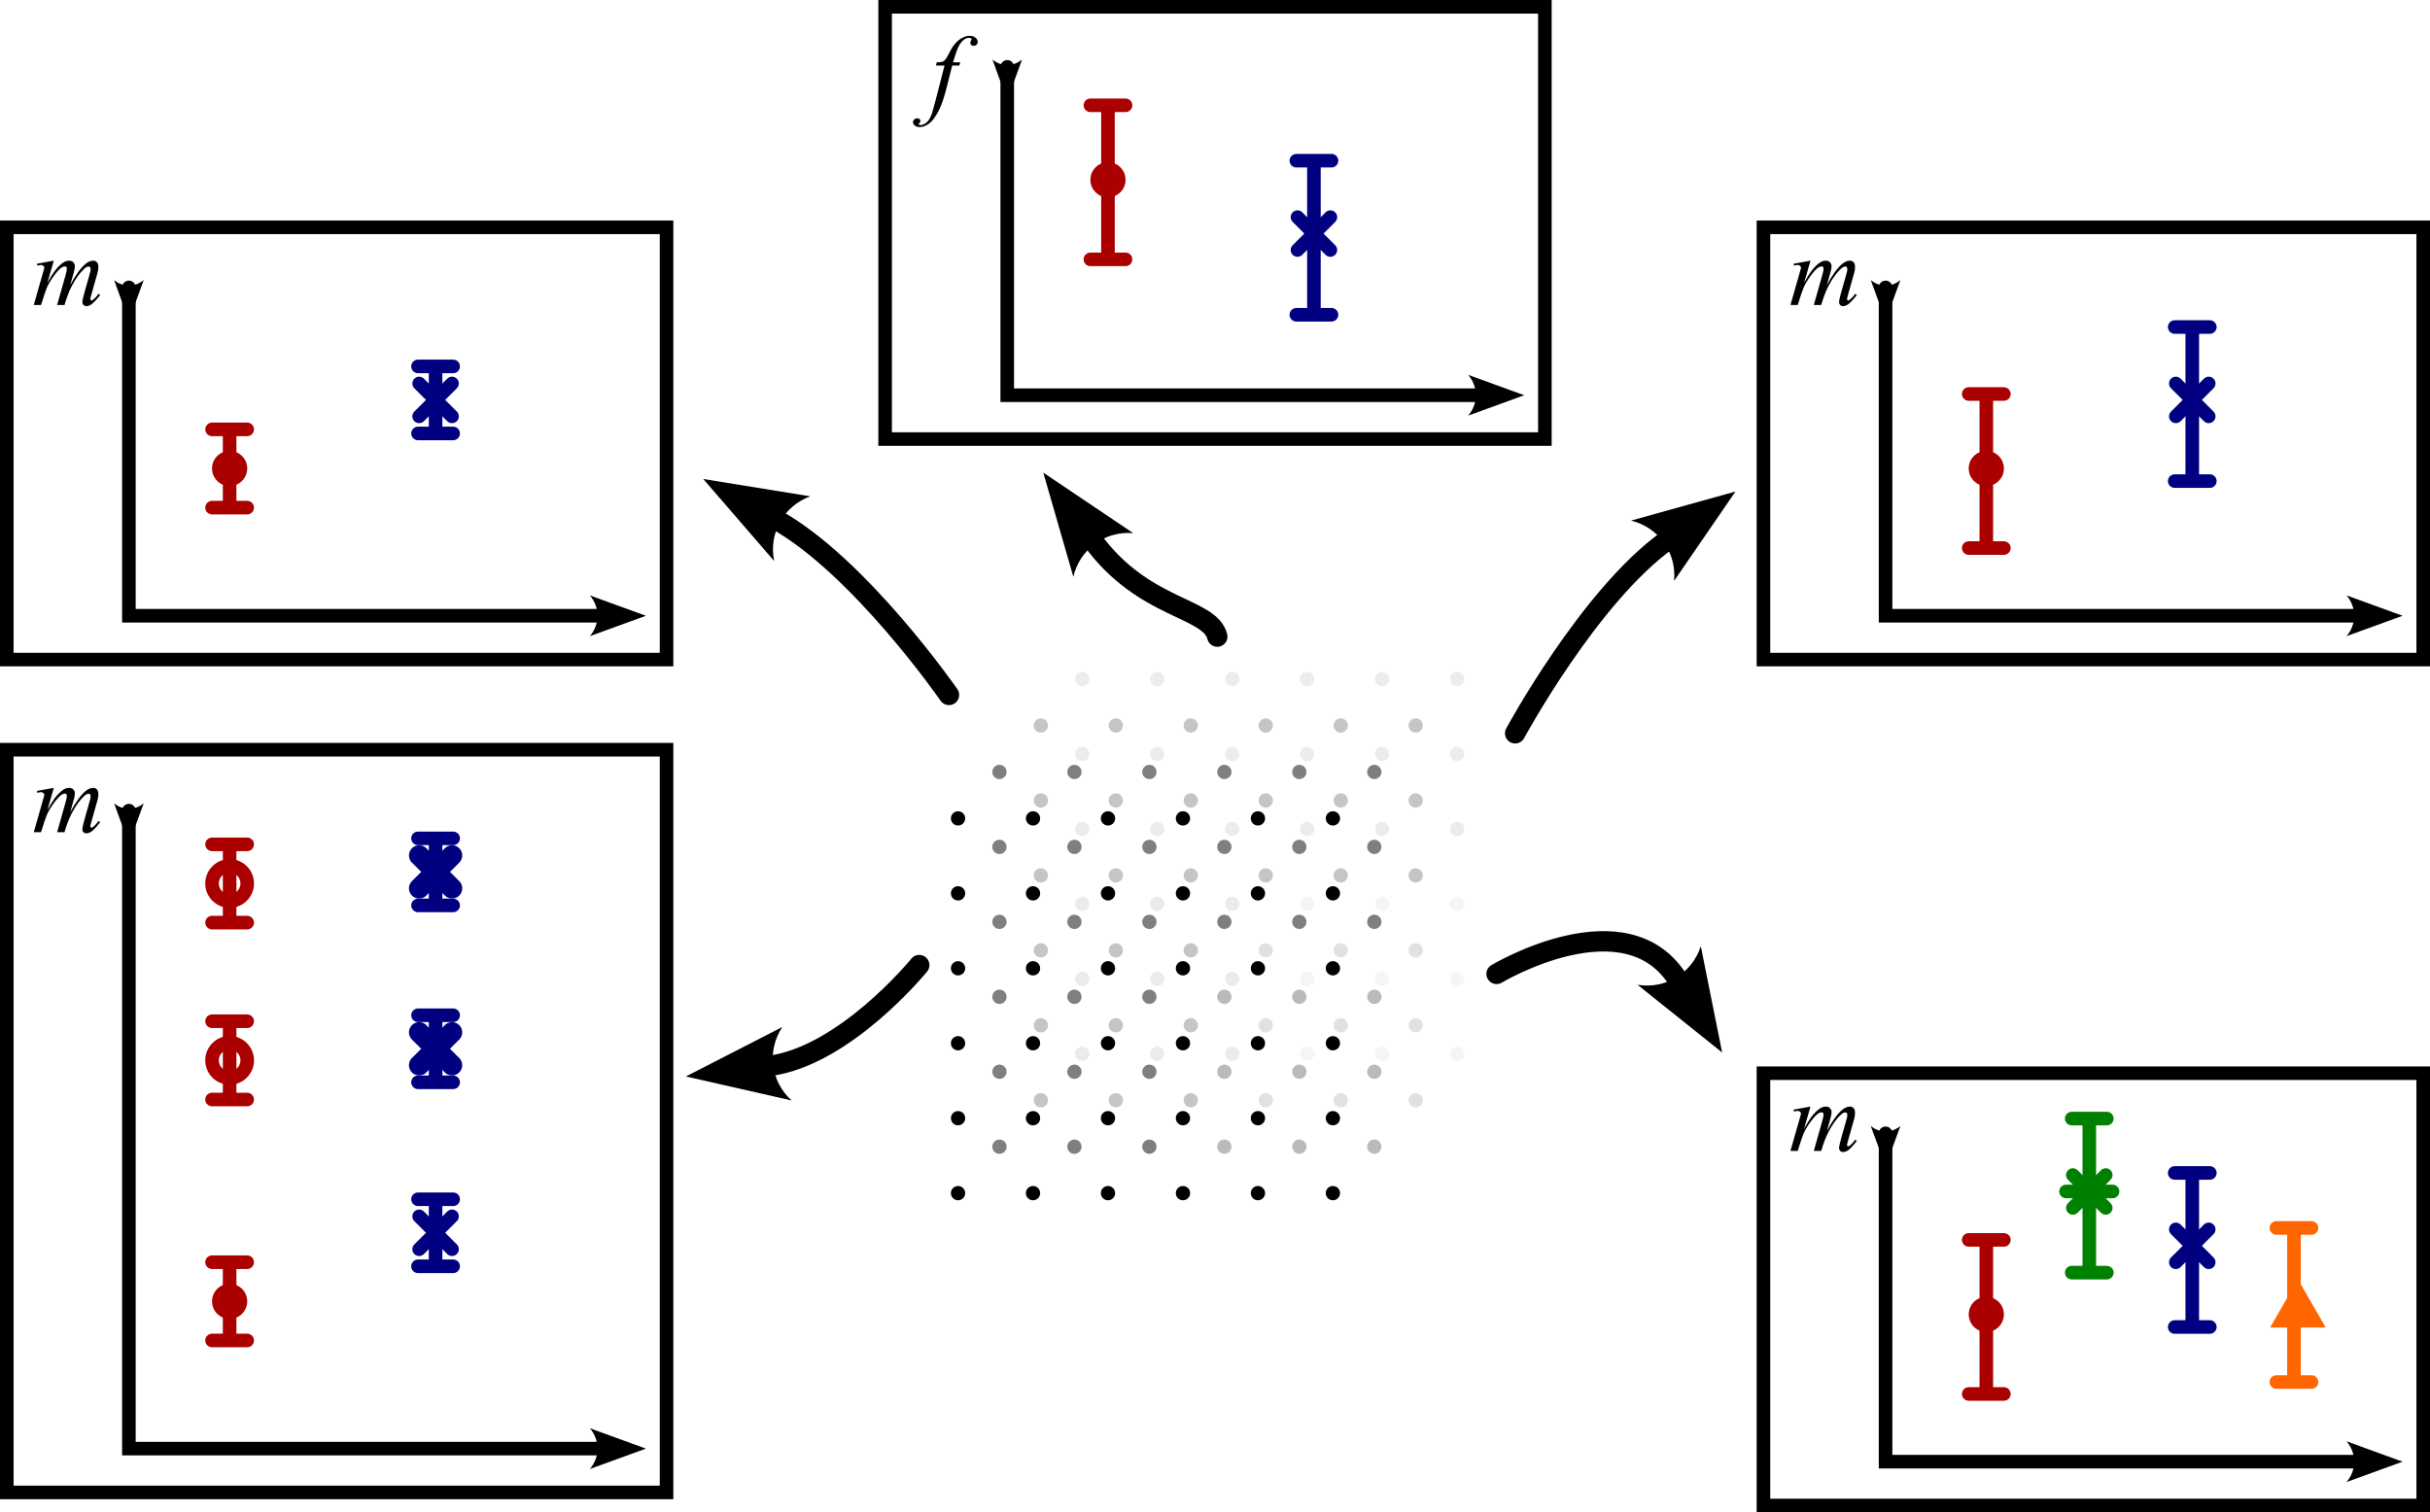 <?xml version="1.0" encoding="UTF-8" standalone="no"?>
<!-- Created with Inkscape (http://www.inkscape.org/) -->

<svg
   width="178.873mm"
   height="111.351mm"
   viewBox="0 0 178.873 111.351"
   version="1.1"
   id="svg49879"
   inkscape:version="1.2.1 (9c6d41e, 2022-07-14)"
   sodipodi:docname="lots-from-each-configuration.svg"
   xmlns:inkscape="http://www.inkscape.org/namespaces/inkscape"
   xmlns:sodipodi="http://sodipodi.sourceforge.net/DTD/sodipodi-0.dtd"
   xmlns="http://www.w3.org/2000/svg"
   xmlns:svg="http://www.w3.org/2000/svg">
  <sodipodi:namedview
     id="namedview49881"
     pagecolor="#ffffff"
     bordercolor="#000000"
     borderopacity="0.25"
     inkscape:showpageshadow="2"
     inkscape:pageopacity="0.0"
     inkscape:pagecheckerboard="0"
     inkscape:deskcolor="#d1d1d1"
     inkscape:document-units="mm"
     showgrid="false"
     inkscape:zoom="0.53993968"
     inkscape:cx="150.01676"
     inkscape:cy="190.76205"
     inkscape:window-width="1309"
     inkscape:window-height="456"
     inkscape:window-x="0"
     inkscape:window-y="38"
     inkscape:window-maximized="0"
     inkscape:current-layer="layer1" />
  <defs
     id="defs49876">
    <marker
       style="overflow:visible"
       id="marker54034"
       refX="0"
       refY="0"
       orient="auto-start-reverse"
       inkscape:stockid="Arrow2"
       markerWidth="5"
       markerHeight="3.636"
       viewBox="0 0 7.7 5.6"
       inkscape:isstock="true"
       inkscape:collect="always"
       preserveAspectRatio="xMidYMid">
      <path
         transform="scale(0.7)"
         d="M -2,-4 9,0 -2,4 c 2,-2.33 2,-5.66 0,-8 z"
         style="fill:context-stroke;fill-rule:evenodd;stroke:none"
         id="path54032" />
    </marker>
    <marker
       style="overflow:visible"
       id="marker51952"
       refX="0"
       refY="0"
       orient="auto-start-reverse"
       inkscape:stockid="Arrow2"
       markerWidth="3"
       markerHeight="2.182"
       viewBox="0 0 7.7 5.6"
       inkscape:isstock="true"
       inkscape:collect="always"
       preserveAspectRatio="xMidYMid">
      <path
         transform="scale(0.7)"
         d="M -2,-4 9,0 -2,4 c 2,-2.33 2,-5.66 0,-8 z"
         style="fill:context-stroke;fill-rule:evenodd;stroke:none"
         id="path51950" />
    </marker>
    <marker
       style="overflow:visible"
       id="Arrow2"
       refX="0"
       refY="0"
       orient="auto-start-reverse"
       inkscape:stockid="Arrow2"
       markerWidth="4.125"
       markerHeight="3"
       viewBox="0 0 7.7 5.6"
       inkscape:isstock="true"
       inkscape:collect="always"
       preserveAspectRatio="xMidYMid">
      <path
         transform="scale(0.7)"
         d="M -2,-4 9,0 -2,4 c 2,-2.33 2,-5.66 0,-8 z"
         style="fill:context-stroke;fill-rule:evenodd;stroke:none"
         id="arrow2L" />
    </marker>
  </defs>
  <g
     inkscape:label="Layer 1"
     inkscape:groupmode="layer"
     id="layer1"
     transform="translate(-22.072,-90.562)">
    <g
       id="g21201"
       transform="matrix(0.348,0,0,0.348,93.452,100.358)">
      <circle
         r="1.512"
         cy="115.528"
         cx="23.806"
         style="fill:#000000;fill-opacity:0.078;stroke:none;stroke-width:0.033"
         id="path3568"
         inkscape:tile-x0="241.42856"
         inkscape:tile-y0="446.6479" />
      <circle
         r="1.512"
         cy="131.386"
         cx="23.806"
         style="fill:#000000;fill-opacity:0.078;stroke:none;stroke-width:0.033"
         id="path3570"
         inkscape:tile-x0="241.42856"
         inkscape:tile-y0="446.6479" />
      <circle
         r="1.512"
         cy="147.244"
         cx="23.806"
         style="fill:#000000;fill-opacity:0.078;stroke:none;stroke-width:0.033"
         id="path3572"
         inkscape:tile-x0="241.42856"
         inkscape:tile-y0="446.6479" />
      <circle
         r="1.512"
         cy="163.102"
         cx="23.806"
         style="fill:#000000;fill-opacity:0.081;stroke:none;stroke-width:0.033"
         id="path3574"
         inkscape:tile-x0="241.42856"
         inkscape:tile-y0="446.6479" />
      <circle
         r="1.512"
         cy="178.96"
         cx="23.806"
         style="fill:#000000;fill-opacity:0.081;stroke:none;stroke-width:0.033"
         id="path3576"
         inkscape:tile-x0="241.42856"
         inkscape:tile-y0="446.6479" />
      <circle
         r="1.512"
         cy="194.818"
         cx="23.806"
         style="fill:#000000;fill-opacity:0.081;stroke:none;stroke-width:0.033"
         id="path3578"
         inkscape:tile-x0="241.42856"
         inkscape:tile-y0="446.6479" />
      <circle
         r="1.512"
         cy="115.528"
         cx="39.664"
         style="fill:#000000;fill-opacity:0.078;stroke:none;stroke-width:0.033"
         id="path3582"
         inkscape:tile-x0="241.42856"
         inkscape:tile-y0="446.6479" />
      <circle
         r="1.512"
         cy="131.386"
         cx="39.664"
         style="fill:#000000;fill-opacity:0.078;stroke:none;stroke-width:0.033"
         id="path3584"
         inkscape:tile-x0="241.42856"
         inkscape:tile-y0="446.6479" />
      <circle
         r="1.512"
         cy="147.244"
         cx="39.664"
         style="fill:#000000;fill-opacity:0.078;stroke:none;stroke-width:0.033"
         id="path3586"
         inkscape:tile-x0="241.42856"
         inkscape:tile-y0="446.6479" />
      <circle
         r="1.512"
         cy="163.102"
         cx="39.664"
         style="fill:#000000;fill-opacity:0.081;stroke:none;stroke-width:0.033"
         id="path3588"
         inkscape:tile-x0="241.42856"
         inkscape:tile-y0="446.6479" />
      <circle
         r="1.512"
         cy="178.96"
         cx="39.664"
         style="fill:#000000;fill-opacity:0.081;stroke:none;stroke-width:0.033"
         id="path3590"
         inkscape:tile-x0="241.42856"
         inkscape:tile-y0="446.6479" />
      <circle
         r="1.512"
         cy="194.818"
         cx="39.664"
         style="fill:#000000;fill-opacity:0.081;stroke:none;stroke-width:0.033"
         id="path3592"
         inkscape:tile-x0="241.42856"
         inkscape:tile-y0="446.6479" />
      <circle
         r="1.512"
         cy="115.528"
         cx="55.522"
         style="fill:#000000;fill-opacity:0.078;stroke:none;stroke-width:0.033"
         id="path3596"
         inkscape:tile-x0="241.42856"
         inkscape:tile-y0="446.6479" />
      <circle
         r="1.512"
         cy="131.386"
         cx="55.522"
         style="fill:#000000;fill-opacity:0.078;stroke:none;stroke-width:0.033"
         id="path3598"
         inkscape:tile-x0="241.42856"
         inkscape:tile-y0="446.6479" />
      <circle
         r="1.512"
         cy="147.244"
         cx="55.522"
         style="fill:#000000;fill-opacity:0.078;stroke:none;stroke-width:0.033"
         id="path3600"
         inkscape:tile-x0="241.42856"
         inkscape:tile-y0="446.6479" />
      <circle
         r="1.512"
         cy="163.102"
         cx="55.522"
         style="fill:#000000;fill-opacity:0.081;stroke:none;stroke-width:0.033"
         id="path3602"
         inkscape:tile-x0="241.42856"
         inkscape:tile-y0="446.6479" />
      <circle
         r="1.512"
         cy="178.96"
         cx="55.522"
         style="fill:#000000;fill-opacity:0.081;stroke:none;stroke-width:0.033"
         id="path3604"
         inkscape:tile-x0="241.42856"
         inkscape:tile-y0="446.6479" />
      <circle
         r="1.512"
         cy="194.818"
         cx="55.522"
         style="fill:#000000;fill-opacity:0.081;stroke:none;stroke-width:0.033"
         id="path3606"
         inkscape:tile-x0="241.42856"
         inkscape:tile-y0="446.6479" />
      <circle
         r="1.512"
         cy="115.528"
         cx="71.38"
         style="fill:#000000;fill-opacity:0.078;stroke:none;stroke-width:0.033"
         id="path3610"
         inkscape:tile-x0="241.42856"
         inkscape:tile-y0="446.6479" />
      <circle
         r="1.512"
         cy="131.386"
         cx="71.38"
         style="fill:#000000;fill-opacity:0.078;stroke:none;stroke-width:0.033"
         id="path3612"
         inkscape:tile-x0="241.42856"
         inkscape:tile-y0="446.6479" />
      <circle
         r="1.512"
         cy="147.244"
         cx="71.38"
         style="fill:#000000;fill-opacity:0.078;stroke:none;stroke-width:0.033"
         id="path3614"
         inkscape:tile-x0="241.42856"
         inkscape:tile-y0="446.6479" />
      <circle
         r="1.512"
         cy="163.102"
         cx="71.38"
         style="opacity:0.04;fill:#000000;fill-opacity:1;stroke:none;stroke-width:0.033"
         id="path3616"
         inkscape:tile-x0="241.42856"
         inkscape:tile-y0="446.6479" />
      <circle
         r="1.512"
         cy="178.96"
         cx="71.38"
         style="opacity:0.04;fill:#000000;fill-opacity:1;stroke:none;stroke-width:0.033"
         id="path3618"
         inkscape:tile-x0="241.42856"
         inkscape:tile-y0="446.6479" />
      <circle
         r="1.512"
         cy="194.818"
         cx="71.38"
         style="opacity:0.04;fill:#000000;fill-opacity:1;stroke:none;stroke-width:0.033"
         id="path3620"
         inkscape:tile-x0="241.42856"
         inkscape:tile-y0="446.6479" />
      <circle
         r="1.512"
         cy="115.528"
         cx="87.238"
         style="fill:#000000;fill-opacity:0.078;stroke:none;stroke-width:0.033"
         id="path3624"
         inkscape:tile-x0="241.42856"
         inkscape:tile-y0="446.6479" />
      <circle
         r="1.512"
         cy="131.386"
         cx="87.238"
         style="fill:#000000;fill-opacity:0.078;stroke:none;stroke-width:0.033"
         id="path3626"
         inkscape:tile-x0="241.42856"
         inkscape:tile-y0="446.6479" />
      <circle
         r="1.512"
         cy="147.244"
         cx="87.238"
         style="fill:#000000;fill-opacity:0.078;stroke:none;stroke-width:0.033"
         id="path3628"
         inkscape:tile-x0="241.42856"
         inkscape:tile-y0="446.6479" />
      <circle
         r="1.512"
         cy="163.102"
         cx="87.238"
         style="opacity:0.04;fill:#000000;fill-opacity:1;stroke:none;stroke-width:0.033"
         id="path3630"
         inkscape:tile-x0="241.42856"
         inkscape:tile-y0="446.6479" />
      <circle
         r="1.512"
         cy="178.96"
         cx="87.238"
         style="opacity:0.04;fill:#000000;fill-opacity:1;stroke:none;stroke-width:0.033"
         id="path3632"
         inkscape:tile-x0="241.42856"
         inkscape:tile-y0="446.6479" />
      <circle
         r="1.512"
         cy="194.818"
         cx="87.238"
         style="opacity:0.04;fill:#000000;fill-opacity:1;stroke:none;stroke-width:0.033"
         id="path3634"
         inkscape:tile-x0="241.42856"
         inkscape:tile-y0="446.6479" />
      <circle
         r="1.512"
         cy="115.528"
         cx="103.096"
         style="fill:#000000;fill-opacity:0.078;stroke:none;stroke-width:0.033"
         id="path3638"
         inkscape:tile-x0="241.42856"
         inkscape:tile-y0="446.6479" />
      <circle
         r="1.512"
         cy="131.386"
         cx="103.096"
         style="fill:#000000;fill-opacity:0.078;stroke:none;stroke-width:0.033"
         id="path3640"
         inkscape:tile-x0="241.42856"
         inkscape:tile-y0="446.6479" />
      <circle
         r="1.512"
         cy="147.244"
         cx="103.096"
         style="fill:#000000;fill-opacity:0.078;stroke:none;stroke-width:0.033"
         id="path3642"
         inkscape:tile-x0="241.42856"
         inkscape:tile-y0="446.6479" />
      <circle
         r="1.512"
         cy="163.102"
         cx="103.096"
         style="opacity:0.04;fill:#000000;fill-opacity:1;stroke:none;stroke-width:0.033"
         id="path3644"
         inkscape:tile-x0="241.42856"
         inkscape:tile-y0="446.6479" />
      <circle
         r="1.512"
         cy="178.96"
         cx="103.096"
         style="opacity:0.04;fill:#000000;fill-opacity:1;stroke:none;stroke-width:0.033"
         id="path3646"
         inkscape:tile-x0="241.42856"
         inkscape:tile-y0="446.6479" />
      <circle
         r="1.512"
         cy="194.818"
         cx="103.096"
         style="opacity:0.04;fill:#000000;fill-opacity:1;stroke:none;stroke-width:0.033"
         id="path3648"
         inkscape:tile-x0="241.42856"
         inkscape:tile-y0="446.6479" />
      <circle
         cy="125.355"
         cx="15.049"
         inkscape:tile-y0="446.6479"
         inkscape:tile-x0="241.42856"
         id="path3468"
         style="fill:#000000;fill-opacity:0.227;stroke:none;stroke-width:0.033"
         r="1.512" />
      <circle
         r="1.512"
         cy="141.213"
         cx="15.049"
         inkscape:tile-y0="446.6479"
         inkscape:tile-x0="241.42856"
         id="path3470"
         style="fill:#000000;fill-opacity:0.227;stroke:none;stroke-width:0.033" />
      <circle
         r="1.512"
         cy="157.071"
         cx="15.049"
         inkscape:tile-y0="446.6479"
         inkscape:tile-x0="241.42856"
         id="path3472"
         style="fill:#000000;fill-opacity:0.227;stroke:none;stroke-width:0.033" />
      <circle
         r="1.512"
         cy="172.929"
         cx="15.049"
         inkscape:tile-y0="446.6479"
         inkscape:tile-x0="241.42856"
         id="path3474"
         style="fill:#000000;fill-opacity:0.227;stroke:none;stroke-width:0.033" />
      <circle
         r="1.512"
         cy="188.787"
         cx="15.049"
         inkscape:tile-y0="446.6479"
         inkscape:tile-x0="241.42856"
         id="path3476"
         style="fill:#000000;fill-opacity:0.227;stroke:none;stroke-width:0.033" />
      <circle
         r="1.512"
         cy="204.645"
         cx="15.049"
         inkscape:tile-y0="446.6479"
         inkscape:tile-x0="241.42856"
         id="path3478"
         style="fill:#000000;fill-opacity:0.227;stroke:none;stroke-width:0.033" />
      <circle
         r="1.512"
         cy="125.355"
         cx="30.907"
         inkscape:tile-y0="446.6479"
         inkscape:tile-x0="241.42856"
         id="path3482"
         style="fill:#000000;fill-opacity:0.227;stroke:none;stroke-width:0.033" />
      <circle
         r="1.512"
         cy="141.213"
         cx="30.907"
         inkscape:tile-y0="446.6479"
         inkscape:tile-x0="241.42856"
         id="path3484"
         style="fill:#000000;fill-opacity:0.227;stroke:none;stroke-width:0.033" />
      <circle
         r="1.512"
         cy="157.071"
         cx="30.907"
         inkscape:tile-y0="446.6479"
         inkscape:tile-x0="241.42856"
         id="path3486"
         style="fill:#000000;fill-opacity:0.227;stroke:none;stroke-width:0.033" />
      <circle
         r="1.512"
         cy="172.929"
         cx="30.907"
         inkscape:tile-y0="446.6479"
         inkscape:tile-x0="241.42856"
         id="path3488"
         style="fill:#000000;fill-opacity:0.227;stroke:none;stroke-width:0.033" />
      <circle
         r="1.512"
         cy="188.787"
         cx="30.907"
         inkscape:tile-y0="446.6479"
         inkscape:tile-x0="241.42856"
         id="path3490"
         style="fill:#000000;fill-opacity:0.227;stroke:none;stroke-width:0.033" />
      <circle
         r="1.512"
         cy="204.645"
         cx="30.907"
         inkscape:tile-y0="446.6479"
         inkscape:tile-x0="241.42856"
         id="path3492"
         style="fill:#000000;fill-opacity:0.227;stroke:none;stroke-width:0.033" />
      <circle
         r="1.512"
         cy="125.355"
         cx="46.765"
         inkscape:tile-y0="446.6479"
         inkscape:tile-x0="241.42856"
         id="path3496"
         style="fill:#000000;fill-opacity:0.227;stroke:none;stroke-width:0.033" />
      <circle
         r="1.512"
         cy="141.213"
         cx="46.765"
         inkscape:tile-y0="446.6479"
         inkscape:tile-x0="241.42856"
         id="path3498"
         style="fill:#000000;fill-opacity:0.227;stroke:none;stroke-width:0.033" />
      <circle
         r="1.512"
         cy="157.071"
         cx="46.765"
         inkscape:tile-y0="446.6479"
         inkscape:tile-x0="241.42856"
         id="path3500"
         style="fill:#000000;fill-opacity:0.227;stroke:none;stroke-width:0.033" />
      <circle
         r="1.512"
         cy="172.929"
         cx="46.765"
         inkscape:tile-y0="446.6479"
         inkscape:tile-x0="241.42856"
         id="path3502"
         style="fill:#000000;fill-opacity:0.227;stroke:none;stroke-width:0.033" />
      <circle
         r="1.512"
         cy="188.787"
         cx="46.765"
         inkscape:tile-y0="446.6479"
         inkscape:tile-x0="241.42856"
         id="path3504"
         style="fill:#000000;fill-opacity:0.227;stroke:none;stroke-width:0.033" />
      <circle
         r="1.512"
         cy="204.645"
         cx="46.765"
         inkscape:tile-y0="446.6479"
         inkscape:tile-x0="241.42856"
         id="path3506"
         style="fill:#000000;fill-opacity:0.227;stroke:none;stroke-width:0.033" />
      <circle
         r="1.512"
         cy="125.355"
         cx="62.623"
         inkscape:tile-y0="446.6479"
         inkscape:tile-x0="241.42856"
         id="path3510"
         style="fill:#000000;fill-opacity:0.227;stroke:none;stroke-width:0.033" />
      <circle
         r="1.512"
         cy="141.213"
         cx="62.623"
         inkscape:tile-y0="446.6479"
         inkscape:tile-x0="241.42856"
         id="path3512"
         style="fill:#000000;fill-opacity:0.227;stroke:none;stroke-width:0.033" />
      <circle
         r="1.512"
         cy="157.071"
         cx="62.623"
         inkscape:tile-y0="446.6479"
         inkscape:tile-x0="241.42856"
         id="path3514"
         style="fill:#000000;fill-opacity:0.227;stroke:none;stroke-width:0.033" />
      <circle
         r="1.512"
         cy="172.929"
         cx="62.623"
         inkscape:tile-y0="446.6479"
         inkscape:tile-x0="241.42856"
         id="path3516"
         style="opacity:0.12;fill:#000000;fill-opacity:1;stroke:none;stroke-width:0.033" />
      <circle
         r="1.512"
         cy="188.787"
         cx="62.623"
         inkscape:tile-y0="446.6479"
         inkscape:tile-x0="241.42856"
         id="path3518"
         style="opacity:0.12;fill:#000000;fill-opacity:1;stroke:none;stroke-width:0.033" />
      <circle
         r="1.512"
         cy="204.645"
         cx="62.623"
         inkscape:tile-y0="446.6479"
         inkscape:tile-x0="241.42856"
         id="path3520"
         style="opacity:0.12;fill:#000000;fill-opacity:1;stroke:none;stroke-width:0.033" />
      <circle
         r="1.512"
         cy="125.355"
         cx="78.481"
         inkscape:tile-y0="446.6479"
         inkscape:tile-x0="241.42856"
         id="path3524"
         style="fill:#000000;fill-opacity:0.227;stroke:none;stroke-width:0.033" />
      <circle
         r="1.512"
         cy="141.213"
         cx="78.481"
         inkscape:tile-y0="446.6479"
         inkscape:tile-x0="241.42856"
         id="path3526"
         style="fill:#000000;fill-opacity:0.227;stroke:none;stroke-width:0.033" />
      <circle
         r="1.512"
         cy="157.071"
         cx="78.481"
         inkscape:tile-y0="446.6479"
         inkscape:tile-x0="241.42856"
         id="path3528"
         style="fill:#000000;fill-opacity:0.227;stroke:none;stroke-width:0.033" />
      <circle
         r="1.512"
         cy="172.929"
         cx="78.481"
         inkscape:tile-y0="446.6479"
         inkscape:tile-x0="241.42856"
         id="path3530"
         style="opacity:0.12;fill:#000000;fill-opacity:1;stroke:none;stroke-width:0.033" />
      <circle
         r="1.512"
         cy="188.787"
         cx="78.481"
         inkscape:tile-y0="446.6479"
         inkscape:tile-x0="241.42856"
         id="path3532"
         style="opacity:0.12;fill:#000000;fill-opacity:1;stroke:none;stroke-width:0.033" />
      <circle
         r="1.512"
         cy="204.645"
         cx="78.481"
         inkscape:tile-y0="446.6479"
         inkscape:tile-x0="241.42856"
         id="path3534"
         style="opacity:0.12;fill:#000000;fill-opacity:1;stroke:none;stroke-width:0.033" />
      <circle
         r="1.512"
         cy="125.355"
         cx="94.339"
         inkscape:tile-y0="446.6479"
         inkscape:tile-x0="241.42856"
         id="path3538"
         style="fill:#000000;fill-opacity:0.227;stroke:none;stroke-width:0.033" />
      <circle
         r="1.512"
         cy="141.213"
         cx="94.339"
         inkscape:tile-y0="446.6479"
         inkscape:tile-x0="241.42856"
         id="path3540"
         style="fill:#000000;fill-opacity:0.227;stroke:none;stroke-width:0.033" />
      <circle
         r="1.512"
         cy="157.071"
         cx="94.339"
         inkscape:tile-y0="446.6479"
         inkscape:tile-x0="241.42856"
         id="path3542"
         style="fill:#000000;fill-opacity:0.227;stroke:none;stroke-width:0.033" />
      <circle
         r="1.512"
         cy="172.929"
         cx="94.339"
         inkscape:tile-y0="446.6479"
         inkscape:tile-x0="241.42856"
         id="path3544"
         style="opacity:0.12;fill:#000000;fill-opacity:1;stroke:none;stroke-width:0.033" />
      <circle
         r="1.512"
         cy="188.787"
         cx="94.339"
         inkscape:tile-y0="446.6479"
         inkscape:tile-x0="241.42856"
         id="path3546"
         style="opacity:0.12;fill:#000000;fill-opacity:1;stroke:none;stroke-width:0.033" />
      <circle
         r="1.512"
         cy="204.645"
         cx="94.339"
         inkscape:tile-y0="446.6479"
         inkscape:tile-x0="241.42856"
         id="path3548"
         style="opacity:0.12;fill:#000000;fill-opacity:1;stroke:none;stroke-width:0.033" />
      <circle
         style="fill:#000000;fill-opacity:0.502;stroke:none;stroke-width:0.033"
         id="path3368"
         inkscape:tile-x0="241.42856"
         inkscape:tile-y0="446.6479"
         cx="6.293"
         cy="135.183"
         r="1.512" />
      <circle
         style="fill:#000000;fill-opacity:0.502;stroke:none;stroke-width:0.033"
         id="path3370"
         inkscape:tile-x0="241.42856"
         inkscape:tile-y0="446.6479"
         cx="6.293"
         cy="151.04"
         r="1.512" />
      <circle
         style="fill:#000000;fill-opacity:0.502;stroke:none;stroke-width:0.033"
         id="path3372"
         inkscape:tile-x0="241.42856"
         inkscape:tile-y0="446.6479"
         cx="6.293"
         cy="166.898"
         r="1.512" />
      <circle
         style="fill:#000000;fill-opacity:0.502;stroke:none;stroke-width:0.033"
         id="path3374"
         inkscape:tile-x0="241.42856"
         inkscape:tile-y0="446.6479"
         cx="6.293"
         cy="182.756"
         r="1.512" />
      <circle
         style="fill:#000000;fill-opacity:0.502;stroke:none;stroke-width:0.033"
         id="path3376"
         inkscape:tile-x0="241.42856"
         inkscape:tile-y0="446.6479"
         cx="6.293"
         cy="198.614"
         r="1.512" />
      <circle
         style="fill:#000000;fill-opacity:0.502;stroke:none;stroke-width:0.033"
         id="path3378"
         inkscape:tile-x0="241.42856"
         inkscape:tile-y0="446.6479"
         cx="6.293"
         cy="214.472"
         r="1.512" />
      <circle
         style="fill:#000000;fill-opacity:0.502;stroke:none;stroke-width:0.033"
         id="path3382"
         inkscape:tile-x0="241.42856"
         inkscape:tile-y0="446.6479"
         cx="22.151"
         cy="135.183"
         r="1.512" />
      <circle
         style="fill:#000000;fill-opacity:0.502;stroke:none;stroke-width:0.033"
         id="path3384"
         inkscape:tile-x0="241.42856"
         inkscape:tile-y0="446.6479"
         cx="22.151"
         cy="151.04"
         r="1.512" />
      <circle
         style="fill:#000000;fill-opacity:0.502;stroke:none;stroke-width:0.033"
         id="path3386"
         inkscape:tile-x0="241.42856"
         inkscape:tile-y0="446.6479"
         cx="22.151"
         cy="166.898"
         r="1.512" />
      <circle
         style="fill:#000000;fill-opacity:0.502;stroke:none;stroke-width:0.033"
         id="path3388"
         inkscape:tile-x0="241.42856"
         inkscape:tile-y0="446.6479"
         cx="22.151"
         cy="182.756"
         r="1.512" />
      <circle
         style="fill:#000000;fill-opacity:0.502;stroke:none;stroke-width:0.033"
         id="path3390"
         inkscape:tile-x0="241.42856"
         inkscape:tile-y0="446.6479"
         cx="22.151"
         cy="198.614"
         r="1.512" />
      <circle
         style="fill:#000000;fill-opacity:0.502;stroke:none;stroke-width:0.033"
         id="path3392"
         inkscape:tile-x0="241.42856"
         inkscape:tile-y0="446.6479"
         cx="22.151"
         cy="214.472"
         r="1.512" />
      <circle
         style="fill:#000000;fill-opacity:0.502;stroke:none;stroke-width:0.033"
         id="path3396"
         inkscape:tile-x0="241.42856"
         inkscape:tile-y0="446.6479"
         cx="38.009"
         cy="135.183"
         r="1.512" />
      <circle
         style="fill:#000000;fill-opacity:0.502;stroke:none;stroke-width:0.033"
         id="path3398"
         inkscape:tile-x0="241.42856"
         inkscape:tile-y0="446.6479"
         cx="38.009"
         cy="151.04"
         r="1.512" />
      <circle
         style="fill:#000000;fill-opacity:0.502;stroke:none;stroke-width:0.033"
         id="path3400"
         inkscape:tile-x0="241.42856"
         inkscape:tile-y0="446.6479"
         cx="38.009"
         cy="166.898"
         r="1.512" />
      <circle
         style="fill:#000000;fill-opacity:0.502;stroke:none;stroke-width:0.033"
         id="path3402"
         inkscape:tile-x0="241.42856"
         inkscape:tile-y0="446.6479"
         cx="38.009"
         cy="182.756"
         r="1.512" />
      <circle
         style="fill:#000000;fill-opacity:0.502;stroke:none;stroke-width:0.033"
         id="path3404"
         inkscape:tile-x0="241.42856"
         inkscape:tile-y0="446.6479"
         cx="38.009"
         cy="198.614"
         r="1.512" />
      <circle
         style="fill:#000000;fill-opacity:0.502;stroke:none;stroke-width:0.033"
         id="path3406"
         inkscape:tile-x0="241.42856"
         inkscape:tile-y0="446.6479"
         cx="38.009"
         cy="214.472"
         r="1.512" />
      <circle
         style="fill:#000000;fill-opacity:0.502;stroke:none;stroke-width:0.033"
         id="path3410"
         inkscape:tile-x0="241.42856"
         inkscape:tile-y0="446.6479"
         cx="53.867"
         cy="135.183"
         r="1.512" />
      <circle
         style="fill:#000000;fill-opacity:0.502;stroke:none;stroke-width:0.033"
         id="path3412"
         inkscape:tile-x0="241.42856"
         inkscape:tile-y0="446.6479"
         cx="53.867"
         cy="151.04"
         r="1.512" />
      <circle
         style="fill:#000000;fill-opacity:0.502;stroke:none;stroke-width:0.033"
         id="path3414"
         inkscape:tile-x0="241.42856"
         inkscape:tile-y0="446.6479"
         cx="53.867"
         cy="166.898"
         r="1.512" />
      <circle
         style="opacity:0.27;fill:#000000;fill-opacity:1;stroke:none;stroke-width:0.033"
         id="path3416"
         inkscape:tile-x0="241.42856"
         inkscape:tile-y0="446.6479"
         cx="53.867"
         cy="182.756"
         r="1.512" />
      <circle
         style="opacity:0.27;fill:#000000;fill-opacity:1;stroke:none;stroke-width:0.033"
         id="path3418"
         inkscape:tile-x0="241.42856"
         inkscape:tile-y0="446.6479"
         cx="53.867"
         cy="198.614"
         r="1.512" />
      <circle
         style="opacity:0.27;fill:#000000;fill-opacity:1;stroke:none;stroke-width:0.033"
         id="path3420"
         inkscape:tile-x0="241.42856"
         inkscape:tile-y0="446.6479"
         cx="53.867"
         cy="214.472"
         r="1.512" />
      <circle
         style="fill:#000000;fill-opacity:0.502;stroke:none;stroke-width:0.033"
         id="path3424"
         inkscape:tile-x0="241.42856"
         inkscape:tile-y0="446.6479"
         cx="69.725"
         cy="135.183"
         r="1.512" />
      <circle
         style="fill:#000000;fill-opacity:0.502;stroke:none;stroke-width:0.033"
         id="path3426"
         inkscape:tile-x0="241.42856"
         inkscape:tile-y0="446.6479"
         cx="69.725"
         cy="151.04"
         r="1.512" />
      <circle
         style="fill:#000000;fill-opacity:0.502;stroke:none;stroke-width:0.033"
         id="path3428"
         inkscape:tile-x0="241.42856"
         inkscape:tile-y0="446.6479"
         cx="69.725"
         cy="166.898"
         r="1.512" />
      <circle
         style="opacity:0.27;fill:#000000;fill-opacity:1;stroke:none;stroke-width:0.033"
         id="path3430"
         inkscape:tile-x0="241.42856"
         inkscape:tile-y0="446.6479"
         cx="69.725"
         cy="182.756"
         r="1.512" />
      <circle
         style="opacity:0.27;fill:#000000;fill-opacity:1;stroke:none;stroke-width:0.033"
         id="path3432"
         inkscape:tile-x0="241.42856"
         inkscape:tile-y0="446.6479"
         cx="69.725"
         cy="198.614"
         r="1.512" />
      <circle
         style="opacity:0.27;fill:#000000;fill-opacity:1;stroke:none;stroke-width:0.033"
         id="path3434"
         inkscape:tile-x0="241.42856"
         inkscape:tile-y0="446.6479"
         cx="69.725"
         cy="214.472"
         r="1.512" />
      <circle
         style="fill:#000000;fill-opacity:0.502;stroke:none;stroke-width:0.033"
         id="path3438"
         inkscape:tile-x0="241.42856"
         inkscape:tile-y0="446.6479"
         cx="85.583"
         cy="135.183"
         r="1.512" />
      <circle
         style="fill:#000000;fill-opacity:0.502;stroke:none;stroke-width:0.033"
         id="path3440"
         inkscape:tile-x0="241.42856"
         inkscape:tile-y0="446.6479"
         cx="85.583"
         cy="151.04"
         r="1.512" />
      <circle
         style="fill:#000000;fill-opacity:0.502;stroke:none;stroke-width:0.033"
         id="path3442"
         inkscape:tile-x0="241.42856"
         inkscape:tile-y0="446.6479"
         cx="85.583"
         cy="166.898"
         r="1.512" />
      <circle
         style="opacity:0.27;fill:#000000;fill-opacity:1;stroke:none;stroke-width:0.033"
         id="path3444"
         inkscape:tile-x0="241.42856"
         inkscape:tile-y0="446.6479"
         cx="85.583"
         cy="182.756"
         r="1.512" />
      <circle
         style="opacity:0.27;fill:#000000;fill-opacity:1;stroke:none;stroke-width:0.033"
         id="path3446"
         inkscape:tile-x0="241.42856"
         inkscape:tile-y0="446.6479"
         cx="85.583"
         cy="198.614"
         r="1.512" />
      <circle
         style="opacity:0.27;fill:#000000;fill-opacity:1;stroke:none;stroke-width:0.033"
         id="path3448"
         inkscape:tile-x0="241.42856"
         inkscape:tile-y0="446.6479"
         cx="85.583"
         cy="214.472"
         r="1.512" />
      <circle
         inkscape:tile-y0="446.6479"
         inkscape:tile-x0="241.42856"
         id="use3091"
         style="fill:#000000;fill-opacity:1;stroke:none;stroke-width:0.033"
         cx="-2.464"
         cy="145.01"
         r="1.512" />
      <circle
         inkscape:tile-y0="446.6479"
         inkscape:tile-x0="241.42856"
         id="use3093"
         style="fill:#000000;fill-opacity:1;stroke:none;stroke-width:0.033"
         cx="-2.464"
         cy="160.868"
         r="1.512" />
      <circle
         inkscape:tile-y0="446.6479"
         inkscape:tile-x0="241.42856"
         id="use3095"
         style="fill:#000000;fill-opacity:1;stroke:none;stroke-width:0.033"
         cx="-2.464"
         cy="176.726"
         r="1.512" />
      <circle
         inkscape:tile-y0="446.6479"
         inkscape:tile-x0="241.42856"
         id="use3097"
         style="fill:#000000;fill-opacity:1;stroke:none;stroke-width:0.033"
         cx="-2.464"
         cy="192.584"
         r="1.512" />
      <circle
         inkscape:tile-y0="446.6479"
         inkscape:tile-x0="241.42856"
         id="use3099"
         style="fill:#000000;fill-opacity:1;stroke:none;stroke-width:0.033"
         cx="-2.464"
         cy="208.442"
         r="1.512" />
      <circle
         inkscape:tile-y0="446.6479"
         inkscape:tile-x0="241.42856"
         id="use3101"
         style="fill:#000000;fill-opacity:1;stroke:none;stroke-width:0.033"
         cx="-2.464"
         cy="224.3"
         r="1.512" />
      <circle
         inkscape:tile-y0="446.6479"
         inkscape:tile-x0="241.42856"
         id="use3105"
         style="fill:#000000;fill-opacity:1;stroke:none;stroke-width:0.033"
         cx="13.394"
         cy="145.01"
         r="1.512" />
      <circle
         inkscape:tile-y0="446.6479"
         inkscape:tile-x0="241.42856"
         id="use3107"
         style="fill:#000000;fill-opacity:1;stroke:none;stroke-width:0.033"
         cx="13.394"
         cy="160.868"
         r="1.512" />
      <circle
         inkscape:tile-y0="446.6479"
         inkscape:tile-x0="241.42856"
         id="use3109"
         style="fill:#000000;fill-opacity:1;stroke:none;stroke-width:0.033"
         cx="13.394"
         cy="176.726"
         r="1.512" />
      <circle
         inkscape:tile-y0="446.6479"
         inkscape:tile-x0="241.42856"
         id="use3111"
         style="fill:#000000;fill-opacity:1;stroke:none;stroke-width:0.033"
         cx="13.394"
         cy="192.584"
         r="1.512" />
      <circle
         inkscape:tile-y0="446.6479"
         inkscape:tile-x0="241.42856"
         id="use3113"
         style="fill:#000000;fill-opacity:1;stroke:none;stroke-width:0.033"
         cx="13.394"
         cy="208.442"
         r="1.512" />
      <circle
         inkscape:tile-y0="446.6479"
         inkscape:tile-x0="241.42856"
         id="use3115"
         style="fill:#000000;fill-opacity:1;stroke:none;stroke-width:0.033"
         cx="13.394"
         cy="224.3"
         r="1.512" />
      <circle
         inkscape:tile-y0="446.6479"
         inkscape:tile-x0="241.42856"
         id="use3119"
         style="fill:#000000;fill-opacity:1;stroke:none;stroke-width:0.033"
         cx="29.252"
         cy="145.01"
         r="1.512" />
      <circle
         inkscape:tile-y0="446.6479"
         inkscape:tile-x0="241.42856"
         id="use3121"
         style="fill:#000000;fill-opacity:1;stroke:none;stroke-width:0.033"
         cx="29.252"
         cy="160.868"
         r="1.512" />
      <circle
         inkscape:tile-y0="446.6479"
         inkscape:tile-x0="241.42856"
         id="use3123"
         style="fill:#000000;fill-opacity:1;stroke:none;stroke-width:0.033"
         cx="29.252"
         cy="176.726"
         r="1.512" />
      <circle
         inkscape:tile-y0="446.6479"
         inkscape:tile-x0="241.42856"
         id="use3125"
         style="fill:#000000;fill-opacity:1;stroke:none;stroke-width:0.033"
         cx="29.252"
         cy="192.584"
         r="1.512" />
      <circle
         inkscape:tile-y0="446.6479"
         inkscape:tile-x0="241.42856"
         id="use3127"
         style="fill:#000000;fill-opacity:1;stroke:none;stroke-width:0.033"
         cx="29.252"
         cy="208.442"
         r="1.512" />
      <circle
         inkscape:tile-y0="446.6479"
         inkscape:tile-x0="241.42856"
         id="use3129"
         style="fill:#000000;fill-opacity:1;stroke:none;stroke-width:0.033"
         cx="29.252"
         cy="224.3"
         r="1.512" />
      <circle
         inkscape:tile-y0="446.6479"
         inkscape:tile-x0="241.42856"
         id="use3133"
         style="fill:#000000;fill-opacity:1;stroke:none;stroke-width:0.033"
         cx="45.11"
         cy="145.01"
         r="1.512" />
      <circle
         inkscape:tile-y0="446.6479"
         inkscape:tile-x0="241.42856"
         id="use3135"
         style="fill:#000000;fill-opacity:1;stroke:none;stroke-width:0.033"
         cx="45.11"
         cy="160.868"
         r="1.512" />
      <circle
         inkscape:tile-y0="446.6479"
         inkscape:tile-x0="241.42856"
         id="use3137"
         style="fill:#000000;fill-opacity:1;stroke:none;stroke-width:0.033"
         cx="45.11"
         cy="176.726"
         r="1.512" />
      <circle
         inkscape:tile-y0="446.6479"
         inkscape:tile-x0="241.42856"
         id="use3139"
         style="fill:#000000;fill-opacity:1;stroke:none;stroke-width:0.033"
         cx="45.11"
         cy="192.584"
         r="1.512" />
      <circle
         inkscape:tile-y0="446.6479"
         inkscape:tile-x0="241.42856"
         id="use3141"
         style="fill:#000000;fill-opacity:1;stroke:none;stroke-width:0.033"
         cx="45.11"
         cy="208.442"
         r="1.512" />
      <circle
         inkscape:tile-y0="446.6479"
         inkscape:tile-x0="241.42856"
         id="use3143"
         style="fill:#000000;fill-opacity:1;stroke:none;stroke-width:0.033"
         cx="45.11"
         cy="224.3"
         r="1.512" />
      <circle
         inkscape:tile-y0="446.6479"
         inkscape:tile-x0="241.42856"
         id="use3147"
         style="fill:#000000;fill-opacity:1;stroke:none;stroke-width:0.033"
         cx="60.968"
         cy="145.01"
         r="1.512" />
      <circle
         inkscape:tile-y0="446.6479"
         inkscape:tile-x0="241.42856"
         id="use3149"
         style="fill:#000000;fill-opacity:1;stroke:none;stroke-width:0.033"
         cx="60.968"
         cy="160.868"
         r="1.512" />
      <circle
         inkscape:tile-y0="446.6479"
         inkscape:tile-x0="241.42856"
         id="use3151"
         style="fill:#000000;fill-opacity:1;stroke:none;stroke-width:0.033"
         cx="60.968"
         cy="176.726"
         r="1.512" />
      <circle
         inkscape:tile-y0="446.6479"
         inkscape:tile-x0="241.42856"
         id="use3153"
         style="fill:#000000;fill-opacity:1;stroke:none;stroke-width:0.033"
         cx="60.968"
         cy="192.584"
         r="1.512" />
      <circle
         inkscape:tile-y0="446.6479"
         inkscape:tile-x0="241.42856"
         id="use3155"
         style="fill:#000000;fill-opacity:1;stroke:none;stroke-width:0.033"
         cx="60.968"
         cy="208.442"
         r="1.512" />
      <circle
         inkscape:tile-y0="446.6479"
         inkscape:tile-x0="241.42856"
         id="use3157"
         style="fill:#000000;fill-opacity:1;stroke:none;stroke-width:0.033"
         cx="60.968"
         cy="224.3"
         r="1.512" />
      <circle
         inkscape:tile-y0="446.6479"
         inkscape:tile-x0="241.42856"
         id="use3161"
         style="fill:#000000;fill-opacity:1;stroke:none;stroke-width:0.033"
         cx="76.826"
         cy="145.01"
         r="1.512" />
      <circle
         inkscape:tile-y0="446.6479"
         inkscape:tile-x0="241.42856"
         id="use3163"
         style="fill:#000000;fill-opacity:1;stroke:none;stroke-width:0.033"
         cx="76.826"
         cy="160.868"
         r="1.512" />
      <circle
         inkscape:tile-y0="446.6479"
         inkscape:tile-x0="241.42856"
         id="use3165"
         style="fill:#000000;fill-opacity:1;stroke:none;stroke-width:0.033"
         cx="76.826"
         cy="176.726"
         r="1.512" />
      <circle
         inkscape:tile-y0="446.6479"
         inkscape:tile-x0="241.42856"
         id="use3167"
         style="fill:#000000;fill-opacity:1;stroke:none;stroke-width:0.033"
         cx="76.826"
         cy="192.584"
         r="1.512" />
      <circle
         inkscape:tile-y0="446.6479"
         inkscape:tile-x0="241.42856"
         id="use3169"
         style="fill:#000000;fill-opacity:1;stroke:none;stroke-width:0.033"
         cx="76.826"
         cy="208.442"
         r="1.512" />
      <circle
         inkscape:tile-y0="446.6479"
         inkscape:tile-x0="241.42856"
         id="use3171"
         style="fill:#000000;fill-opacity:1;stroke:none;stroke-width:0.033"
         cx="76.826"
         cy="224.3"
         r="1.512" />
    </g>
    <rect
       style="fill:#ffffff;stroke:#000000;stroke-width:1;stroke-linecap:round;stroke-dasharray:none;stroke-dashoffset:4.762;paint-order:markers fill stroke"
       id="rect51468"
       width="48.564"
       height="31.829"
       x="151.881"
       y="107.299" />
    <path
       style="fill:none;stroke:#000000;stroke-width:1;stroke-linecap:round;stroke-miterlimit:3.9;stroke-dasharray:none;stroke-dashoffset:4.762;marker-start:url(#marker51952);marker-end:url(#Arrow2);paint-order:markers fill stroke"
       d="m 160.87,111.725 v 24.177 h 34.682"
       id="path51896"
       sodipodi:nodetypes="ccc" />
    <g
       aria-label="m"
       id="text52064"
       style="font-style:italic;font-size:7.385px;font-family:FreeSerif;-inkscape-font-specification:'FreeSerif Italic';text-align:end;text-anchor:end;stroke-width:1.308;stroke-linecap:round;stroke-miterlimit:3.9;stroke-dashoffset:4.762;paint-order:markers fill stroke">
      <path
         d="m 155.343,109.755 -0.469,1.626 q 0.314,-0.573 0.534,-0.862 0.343,-0.447 0.667,-0.649 0.191,-0.115 0.4,-0.115 0.18,0 0.299,0.115 0.119,0.115 0.119,0.296 0,0.177 -0.083,0.462 l -0.256,0.916 q 0.588,-1.1 1.114,-1.543 0.292,-0.245 0.577,-0.245 0.166,0 0.27,0.115 0.108,0.112 0.108,0.35 0,0.209 -0.065,0.444 l -0.397,1.403 q -0.13,0.458 -0.13,0.508 0,0.051 0.033,0.086 0.022,0.025 0.058,0.025 0.036,0 0.126,-0.069 0.206,-0.159 0.386,-0.418 l 0.119,0.076 q -0.09,0.144 -0.321,0.397 -0.227,0.252 -0.389,0.343 -0.162,0.09 -0.299,0.09 -0.126,0 -0.213,-0.086 -0.083,-0.086 -0.083,-0.213 0,-0.173 0.148,-0.696 l 0.328,-1.157 q 0.112,-0.4 0.119,-0.444 0.011,-0.069 0.011,-0.133 0,-0.09 -0.04,-0.141 -0.043,-0.051 -0.097,-0.051 -0.151,0 -0.321,0.155 -0.498,0.458 -0.93,1.284 -0.285,0.544 -0.534,1.395 h -0.544 l 0.617,-2.181 q 0.101,-0.353 0.101,-0.472 0,-0.097 -0.04,-0.144 -0.04,-0.047 -0.097,-0.047 -0.119,0 -0.252,0.086 -0.216,0.141 -0.559,0.602 -0.339,0.462 -0.526,0.883 -0.09,0.198 -0.429,1.273 h -0.534 l 0.667,-2.337 0.086,-0.303 q 0.025,-0.069 0.025,-0.101 0,-0.079 -0.072,-0.141 -0.072,-0.065 -0.184,-0.065 -0.047,0 -0.26,0.043 l -0.033,-0.133 z"
         id="path54657" />
    </g>
    <g
       id="g52927"
       transform="translate(5.058)">
      <circle
         style="fill:#aa0000;stroke:none;stroke-width:1;stroke-linecap:round;stroke-miterlimit:3.9;stroke-dasharray:none;stroke-dashoffset:4.762;paint-order:markers fill stroke"
         id="path52070"
         cx="163.227"
         cy="125.057"
         r="1.295" />
      <g
         id="g52656">
        <path
           style="fill:#aa0000;stroke:#aa0000;stroke-width:1;stroke-linecap:round;stroke-miterlimit:3.9;stroke-dasharray:none;stroke-dashoffset:4.762;stroke-opacity:1;paint-order:markers fill stroke"
           d="m 163.227,119.907 v 10.674"
           id="path52239" />
        <path
           style="fill:#aa0000;stroke:#aa0000;stroke-width:1;stroke-linecap:round;stroke-miterlimit:3.9;stroke-dasharray:none;stroke-dashoffset:4.762;stroke-opacity:1;paint-order:markers fill stroke"
           d="m 161.934,119.572 h 2.585"
           id="path52649" />
        <path
           style="fill:#aa0000;stroke:#aa0000;stroke-width:1;stroke-linecap:round;stroke-miterlimit:3.9;stroke-dasharray:none;stroke-dashoffset:4.762;stroke-opacity:1;paint-order:markers fill stroke"
           d="m 161.934,130.916 h 2.585"
           id="path52651" />
      </g>
    </g>
    <g
       id="g52887"
       transform="translate(2.412)">
      <g
         id="g52666"
         transform="translate(17.807,-4.93)">
        <path
           style="fill:#aa0000;stroke:#000080;stroke-width:1;stroke-linecap:round;stroke-miterlimit:3.9;stroke-dasharray:none;stroke-dashoffset:4.762;stroke-opacity:1;paint-order:markers fill stroke"
           d="m 163.227,119.907 v 10.674"
           id="path52660" />
        <path
           style="fill:#aa0000;stroke:#000080;stroke-width:1;stroke-linecap:round;stroke-miterlimit:3.9;stroke-dasharray:none;stroke-dashoffset:4.762;stroke-opacity:1;paint-order:markers fill stroke"
           d="m 161.934,119.572 h 2.585"
           id="path52662" />
        <path
           style="fill:#aa0000;stroke:#000080;stroke-width:1;stroke-linecap:round;stroke-miterlimit:3.9;stroke-dasharray:none;stroke-dashoffset:4.762;stroke-opacity:1;paint-order:markers fill stroke"
           d="m 161.934,130.916 h 2.585"
           id="path52664" />
      </g>
      <g
         id="g52846"
         transform="translate(-0.012)">
        <path
           style="fill:#000080;stroke:#000080;stroke-width:1;stroke-linecap:round;stroke-miterlimit:3.9;stroke-dasharray:none;stroke-dashoffset:4.762;stroke-opacity:1;paint-order:markers fill stroke"
           d="m 179.835,121.219 2.421,-2.421"
           id="path52836" />
        <path
           style="fill:#000080;stroke:#000080;stroke-width:1;stroke-linecap:round;stroke-miterlimit:3.9;stroke-dasharray:none;stroke-dashoffset:4.762;stroke-opacity:1;paint-order:markers fill stroke"
           d="M 182.256,121.219 179.835,118.798"
           id="path52838" />
      </g>
    </g>
    <rect
       style="fill:#ffffff;stroke:#000000;stroke-width:1;stroke-linecap:round;stroke-dasharray:none;stroke-dashoffset:4.762;paint-order:markers fill stroke"
       id="rect52848"
       width="48.564"
       height="31.829"
       x="151.881"
       y="169.584" />
    <path
       style="fill:none;stroke:#000000;stroke-width:1;stroke-linecap:round;stroke-miterlimit:3.9;stroke-dasharray:none;stroke-dashoffset:4.762;marker-start:url(#marker51952);marker-end:url(#Arrow2);paint-order:markers fill stroke"
       d="m 160.87,174.01 v 24.177 h 34.682"
       id="path52850"
       sodipodi:nodetypes="ccc" />
    <g
       aria-label="m"
       id="text52854"
       style="font-style:italic;font-size:7.385px;font-family:FreeSerif;-inkscape-font-specification:'FreeSerif Italic';text-align:end;text-anchor:end;stroke-width:1.308;stroke-linecap:round;stroke-miterlimit:3.9;stroke-dashoffset:4.762;paint-order:markers fill stroke">
      <path
         d="m 155.343,172.04 -0.469,1.626 q 0.314,-0.573 0.534,-0.862 0.343,-0.447 0.667,-0.649 0.191,-0.115 0.4,-0.115 0.18,0 0.299,0.115 0.119,0.115 0.119,0.296 0,0.177 -0.083,0.462 l -0.256,0.916 q 0.588,-1.1 1.114,-1.543 0.292,-0.245 0.577,-0.245 0.166,0 0.27,0.115 0.108,0.112 0.108,0.35 0,0.209 -0.065,0.444 l -0.397,1.403 q -0.13,0.458 -0.13,0.508 0,0.051 0.033,0.086 0.022,0.025 0.058,0.025 0.036,0 0.126,-0.069 0.206,-0.159 0.386,-0.418 l 0.119,0.076 q -0.09,0.144 -0.321,0.397 -0.227,0.252 -0.389,0.343 -0.162,0.09 -0.299,0.09 -0.126,0 -0.213,-0.086 -0.083,-0.086 -0.083,-0.213 0,-0.173 0.148,-0.696 l 0.328,-1.157 q 0.112,-0.4 0.119,-0.444 0.011,-0.069 0.011,-0.133 0,-0.09 -0.04,-0.141 -0.043,-0.051 -0.097,-0.051 -0.151,0 -0.321,0.155 -0.498,0.458 -0.93,1.284 -0.285,0.544 -0.534,1.395 h -0.544 l 0.617,-2.181 q 0.101,-0.353 0.101,-0.472 0,-0.097 -0.04,-0.144 -0.04,-0.047 -0.097,-0.047 -0.119,0 -0.252,0.086 -0.216,0.141 -0.559,0.602 -0.339,0.462 -0.526,0.883 -0.09,0.198 -0.429,1.273 h -0.534 l 0.667,-2.337 0.086,-0.303 q 0.025,-0.069 0.025,-0.101 0,-0.079 -0.072,-0.141 -0.072,-0.065 -0.184,-0.065 -0.047,0 -0.26,0.043 l -0.033,-0.133 z"
         id="path54654" />
    </g>
    <g
       id="g52920"
       transform="translate(5.058)">
      <circle
         style="fill:#aa0000;stroke:none;stroke-width:1;stroke-linecap:round;stroke-miterlimit:3.9;stroke-dasharray:none;stroke-dashoffset:4.762;paint-order:markers fill stroke"
         id="circle52856"
         cx="163.227"
         cy="187.342"
         r="1.295" />
      <g
         id="g52864"
         transform="translate(0,62.285)">
        <path
           style="fill:#aa0000;stroke:#aa0000;stroke-width:1;stroke-linecap:round;stroke-miterlimit:3.9;stroke-dasharray:none;stroke-dashoffset:4.762;stroke-opacity:1;paint-order:markers fill stroke"
           d="m 163.227,119.907 v 10.674"
           id="path52858" />
        <path
           style="fill:#aa0000;stroke:#aa0000;stroke-width:1;stroke-linecap:round;stroke-miterlimit:3.9;stroke-dasharray:none;stroke-dashoffset:4.762;stroke-opacity:1;paint-order:markers fill stroke"
           d="m 161.934,119.572 h 2.585"
           id="path52860" />
        <path
           style="fill:#aa0000;stroke:#aa0000;stroke-width:1;stroke-linecap:round;stroke-miterlimit:3.9;stroke-dasharray:none;stroke-dashoffset:4.762;stroke-opacity:1;paint-order:markers fill stroke"
           d="m 161.934,130.916 h 2.585"
           id="path52862" />
      </g>
    </g>
    <g
       id="g52913"
       transform="translate(2.412)">
      <g
         id="g52872"
         transform="translate(17.807,57.355)">
        <path
           style="fill:#aa0000;stroke:#000080;stroke-width:1;stroke-linecap:round;stroke-miterlimit:3.9;stroke-dasharray:none;stroke-dashoffset:4.762;stroke-opacity:1;paint-order:markers fill stroke"
           d="m 163.227,119.907 v 10.674"
           id="path52866" />
        <path
           style="fill:#aa0000;stroke:#000080;stroke-width:1;stroke-linecap:round;stroke-miterlimit:3.9;stroke-dasharray:none;stroke-dashoffset:4.762;stroke-opacity:1;paint-order:markers fill stroke"
           d="m 161.934,119.572 h 2.585"
           id="path52868" />
        <path
           style="fill:#aa0000;stroke:#000080;stroke-width:1;stroke-linecap:round;stroke-miterlimit:3.9;stroke-dasharray:none;stroke-dashoffset:4.762;stroke-opacity:1;paint-order:markers fill stroke"
           d="m 161.934,130.916 h 2.585"
           id="path52870" />
      </g>
      <g
         id="g52878"
         transform="translate(-0.012,62.285)">
        <path
           style="fill:#000080;stroke:#000080;stroke-width:1;stroke-linecap:round;stroke-miterlimit:3.9;stroke-dasharray:none;stroke-dashoffset:4.762;stroke-opacity:1;paint-order:markers fill stroke"
           d="m 179.835,121.219 2.421,-2.421"
           id="path52874" />
        <path
           style="fill:#000080;stroke:#000080;stroke-width:1;stroke-linecap:round;stroke-miterlimit:3.9;stroke-dasharray:none;stroke-dashoffset:4.762;stroke-opacity:1;paint-order:markers fill stroke"
           d="M 182.256,121.219 179.835,118.798"
           id="path52876" />
      </g>
    </g>
    <g
       id="g52935"
       transform="translate(12.638,53.352)"
       style="stroke:#008000">
      <path
         style="fill:#aa0000;stroke:#008000;stroke-width:1;stroke-linecap:round;stroke-miterlimit:3.9;stroke-dasharray:none;stroke-dashoffset:4.762;stroke-opacity:1;paint-order:markers fill stroke"
         d="m 163.227,119.907 v 10.674"
         id="path52929" />
      <path
         style="fill:#aa0000;stroke:#008000;stroke-width:1;stroke-linecap:round;stroke-miterlimit:3.9;stroke-dasharray:none;stroke-dashoffset:4.762;stroke-opacity:1;paint-order:markers fill stroke"
         d="m 161.934,119.572 h 2.585"
         id="path52931" />
      <path
         style="fill:#aa0000;stroke:#008000;stroke-width:1;stroke-linecap:round;stroke-miterlimit:3.9;stroke-dasharray:none;stroke-dashoffset:4.762;stroke-opacity:1;paint-order:markers fill stroke"
         d="m 161.934,130.916 h 2.585"
         id="path52933" />
    </g>
    <g
       id="g52941"
       transform="translate(-5.18,58.283)"
       style="stroke:#008000">
      <path
         style="fill:#000080;stroke:#008000;stroke-width:1;stroke-linecap:round;stroke-miterlimit:3.9;stroke-dasharray:none;stroke-dashoffset:4.762;stroke-opacity:1;paint-order:markers fill stroke"
         d="m 179.835,121.219 2.421,-2.421"
         id="path52937" />
      <path
         style="fill:#000080;stroke:#008000;stroke-width:1;stroke-linecap:round;stroke-miterlimit:3.9;stroke-dasharray:none;stroke-dashoffset:4.762;stroke-opacity:1;paint-order:markers fill stroke"
         d="M 182.256,121.219 179.835,118.798"
         id="path52939" />
      <path
         style="fill:#000080;stroke:#008000;stroke-width:1;stroke-linecap:round;stroke-miterlimit:3.9;stroke-dasharray:none;stroke-dashoffset:4.762;stroke-opacity:1;paint-order:markers fill stroke"
         d="m 182.757,120.008 h -3.424"
         id="path52952" />
    </g>
    <g
       id="g52968"
       transform="translate(12.014,4.05)">
      <g
         id="g52960"
         transform="translate(15.69,57.355)"
         style="stroke:#ff6600;stroke-opacity:1">
        <path
           style="fill:#aa0000;stroke:#ff6600;stroke-width:1;stroke-linecap:round;stroke-miterlimit:3.9;stroke-dasharray:none;stroke-dashoffset:4.762;stroke-opacity:1;paint-order:markers fill stroke"
           d="m 163.227,119.907 v 10.674"
           id="path52954" />
        <path
           style="fill:#aa0000;stroke:#ff6600;stroke-width:1;stroke-linecap:round;stroke-miterlimit:3.9;stroke-dasharray:none;stroke-dashoffset:4.762;stroke-opacity:1;paint-order:markers fill stroke"
           d="m 161.934,119.572 h 2.585"
           id="path52956" />
        <path
           style="fill:#aa0000;stroke:#ff6600;stroke-width:1;stroke-linecap:round;stroke-miterlimit:3.9;stroke-dasharray:none;stroke-dashoffset:4.762;stroke-opacity:1;paint-order:markers fill stroke"
           d="m 161.934,130.916 h 2.585"
           id="path52958" />
      </g>
      <path
         sodipodi:type="star"
         style="fill:#ff6600;stroke:none;stroke-width:1;stroke-linecap:round;stroke-miterlimit:3.9;stroke-dasharray:none;stroke-dashoffset:4.762;stroke-opacity:1;paint-order:markers fill stroke"
         id="path53022"
         inkscape:flatsided="true"
         sodipodi:sides="3"
         sodipodi:cx="702.84656"
         sodipodi:cy="706.14081"
         sodipodi:r1="8.9247198"
         sodipodi:r2="3.4934509"
         sodipodi:arg1="-1.5707963"
         sodipodi:arg2="-0.52359878"
         inkscape:rounded="0"
         inkscape:randomized="0"
         d="m 702.847,697.216 7.729,13.387 -15.458,0 z"
         transform="matrix(0.265,0,0,0.265,-7.045,-4.05)"
         inkscape:transform-center-x="2.3428218e-06"
         inkscape:transform-center-y="-0.46215678" />
    </g>
    <rect
       style="fill:#ffffff;stroke:#000000;stroke-width:1;stroke-linecap:round;stroke-dasharray:none;stroke-dashoffset:4.762;paint-order:markers fill stroke"
       id="rect53404"
       width="48.564"
       height="31.829"
       x="22.572"
       y="107.299" />
    <path
       style="fill:none;stroke:#000000;stroke-width:1;stroke-linecap:round;stroke-miterlimit:3.9;stroke-dasharray:none;stroke-dashoffset:4.762;marker-start:url(#marker51952);marker-end:url(#Arrow2);paint-order:markers fill stroke"
       d="m 31.56,111.725 v 24.177 h 34.682"
       id="path53406"
       sodipodi:nodetypes="ccc" />
    <g
       aria-label="m"
       id="text53410"
       style="font-style:italic;font-size:7.385px;font-family:FreeSerif;-inkscape-font-specification:'FreeSerif Italic';text-align:end;text-anchor:end;stroke-width:1.308;stroke-linecap:round;stroke-miterlimit:3.9;stroke-dashoffset:4.762;paint-order:markers fill stroke">
      <path
         d="m 26.033,109.755 -0.469,1.626 q 0.314,-0.573 0.534,-0.862 0.343,-0.447 0.667,-0.649 0.191,-0.115 0.4,-0.115 0.18,0 0.299,0.115 0.119,0.115 0.119,0.296 0,0.177 -0.083,0.462 l -0.256,0.916 q 0.588,-1.1 1.114,-1.543 0.292,-0.245 0.577,-0.245 0.166,0 0.27,0.115 0.108,0.112 0.108,0.35 0,0.209 -0.065,0.444 l -0.397,1.403 q -0.13,0.458 -0.13,0.508 0,0.051 0.032,0.086 0.022,0.025 0.058,0.025 0.036,0 0.126,-0.069 0.206,-0.159 0.386,-0.418 l 0.119,0.076 q -0.09,0.144 -0.321,0.397 -0.227,0.252 -0.389,0.343 -0.162,0.09 -0.299,0.09 -0.126,0 -0.213,-0.086 -0.083,-0.086 -0.083,-0.213 0,-0.173 0.148,-0.696 l 0.328,-1.157 q 0.112,-0.4 0.119,-0.444 0.011,-0.069 0.011,-0.133 0,-0.09 -0.04,-0.141 -0.043,-0.051 -0.097,-0.051 -0.151,0 -0.321,0.155 -0.498,0.458 -0.93,1.284 -0.285,0.544 -0.534,1.395 h -0.544 l 0.617,-2.181 q 0.101,-0.353 0.101,-0.472 0,-0.097 -0.04,-0.144 -0.04,-0.047 -0.097,-0.047 -0.119,0 -0.252,0.086 -0.216,0.141 -0.559,0.602 -0.339,0.462 -0.526,0.883 -0.09,0.198 -0.429,1.273 h -0.534 l 0.667,-2.337 0.087,-0.303 q 0.025,-0.069 0.025,-0.101 0,-0.079 -0.072,-0.141 -0.072,-0.065 -0.184,-0.065 -0.047,0 -0.26,0.043 l -0.032,-0.133 z"
         id="path54663" />
    </g>
    <g
       id="g53422"
       transform="translate(-124.252)">
      <circle
         style="fill:#aa0000;stroke:none;stroke-width:1;stroke-linecap:round;stroke-miterlimit:3.9;stroke-dasharray:none;stroke-dashoffset:4.762;paint-order:markers fill stroke"
         id="circle53412"
         cx="163.227"
         cy="125.057"
         r="1.295" />
      <g
         id="g53420"
         transform="translate(0,-0.054)">
        <path
           style="fill:#aa0000;stroke:#aa0000;stroke-width:1;stroke-linecap:round;stroke-miterlimit:3.9;stroke-dasharray:none;stroke-dashoffset:4.762;stroke-opacity:1;paint-order:markers fill stroke"
           d="m 163.227,122.299 v 5.625"
           id="path53414"
           sodipodi:nodetypes="cc" />
        <path
           style="fill:#aa0000;stroke:#aa0000;stroke-width:1;stroke-linecap:round;stroke-miterlimit:3.9;stroke-dasharray:none;stroke-dashoffset:4.762;stroke-opacity:1;paint-order:markers fill stroke"
           d="m 161.934,122.23 h 2.585"
           id="path53416" />
        <path
           style="fill:#aa0000;stroke:#aa0000;stroke-width:1;stroke-linecap:round;stroke-miterlimit:3.9;stroke-dasharray:none;stroke-dashoffset:4.762;stroke-opacity:1;paint-order:markers fill stroke"
           d="m 161.934,127.993 h 2.585"
           id="path53418" />
      </g>
    </g>
    <g
       id="g53438"
       transform="translate(-115.192)">
      <g
         id="g53430"
         transform="translate(6.101,-5.167)">
        <path
           style="fill:#aa0000;stroke:#000080;stroke-width:1;stroke-linecap:round;stroke-miterlimit:3.9;stroke-dasharray:none;stroke-dashoffset:4.762;stroke-opacity:1;paint-order:markers fill stroke"
           d="m 163.227,122.786 v 4.779"
           id="path53424"
           sodipodi:nodetypes="cc" />
        <path
           style="fill:#aa0000;stroke:#000080;stroke-width:1;stroke-linecap:round;stroke-miterlimit:3.9;stroke-dasharray:none;stroke-dashoffset:4.762;stroke-opacity:1;paint-order:markers fill stroke"
           d="m 161.934,122.708 h 2.585"
           id="path53426"
           sodipodi:nodetypes="cc" />
        <path
           style="fill:#aa0000;stroke:#000080;stroke-width:1;stroke-linecap:round;stroke-miterlimit:3.9;stroke-dasharray:none;stroke-dashoffset:4.762;stroke-opacity:1;paint-order:markers fill stroke"
           d="m 161.934,127.644 h 2.585"
           id="path53428"
           sodipodi:nodetypes="cc" />
      </g>
      <g
         id="g53436"
         transform="translate(-11.718)">
        <path
           style="fill:#000080;stroke:#000080;stroke-width:1;stroke-linecap:round;stroke-miterlimit:3.9;stroke-dasharray:none;stroke-dashoffset:4.762;stroke-opacity:1;paint-order:markers fill stroke"
           d="m 179.835,121.219 2.421,-2.421"
           id="path53432" />
        <path
           style="fill:#000080;stroke:#000080;stroke-width:1;stroke-linecap:round;stroke-miterlimit:3.9;stroke-dasharray:none;stroke-dashoffset:4.762;stroke-opacity:1;paint-order:markers fill stroke"
           d="M 182.256,121.219 179.835,118.798"
           id="path53434" />
      </g>
    </g>
    <rect
       style="fill:#ffffff;stroke:#000000;stroke-width:1;stroke-linecap:round;stroke-dasharray:none;stroke-dashoffset:4.762;paint-order:markers fill stroke"
       id="rect53440"
       width="48.564"
       height="31.829"
       x="87.226"
       y="91.062" />
    <path
       style="fill:none;stroke:#000000;stroke-width:1;stroke-linecap:round;stroke-miterlimit:3.9;stroke-dasharray:none;stroke-dashoffset:4.762;marker-start:url(#marker51952);marker-end:url(#Arrow2);paint-order:markers fill stroke"
       d="M 96.215,95.487 V 119.664 H 130.897"
       id="path53442"
       sodipodi:nodetypes="ccc" />
    <g
       aria-label="f"
       id="text53446"
       style="font-style:italic;font-size:7.385px;font-family:FreeSerif;-inkscape-font-specification:'FreeSerif Italic';text-align:end;text-anchor:end;stroke-width:1.308;stroke-linecap:round;stroke-miterlimit:3.9;stroke-dashoffset:4.762;paint-order:markers fill stroke">
      <path
         d="m 92.755,95.149 -0.065,0.238 h -0.526 l -0.397,1.576 q -0.263,1.042 -0.53,1.612 -0.379,0.804 -0.815,1.111 -0.332,0.234 -0.663,0.234 -0.216,0 -0.368,-0.13 -0.112,-0.09 -0.112,-0.234 0,-0.115 0.094,-0.202 0.09,-0.083 0.224,-0.083 0.097,0 0.166,0.061 0.065,0.061 0.065,0.141 0,0.079 -0.076,0.148 -0.058,0.05 -0.058,0.076 0,0.032 0.025,0.05 0.032,0.025 0.101,0.025 0.155,0 0.328,-0.097 0.169,-0.097 0.303,-0.292 0.133,-0.191 0.252,-0.555 0.05,-0.151 0.27,-0.999 l 0.627,-2.441 h -0.627 l 0.05,-0.238 q 0.299,0 0.418,-0.04 0.119,-0.043 0.216,-0.159 0.101,-0.119 0.26,-0.44 0.213,-0.433 0.407,-0.671 0.267,-0.321 0.559,-0.48 0.296,-0.162 0.555,-0.162 0.274,0 0.44,0.141 0.166,0.137 0.166,0.299 0,0.126 -0.083,0.213 -0.083,0.087 -0.213,0.087 -0.112,0 -0.184,-0.065 -0.069,-0.065 -0.069,-0.155 0,-0.058 0.047,-0.141 0.047,-0.087 0.047,-0.115 0,-0.05 -0.032,-0.076 -0.047,-0.036 -0.137,-0.036 -0.227,0 -0.407,0.144 -0.242,0.191 -0.433,0.599 -0.097,0.213 -0.357,1.056 z"
         id="path54660" />
    </g>
    <g
       id="g53458"
       transform="translate(-59.597,-21.257)">
      <circle
         style="fill:#aa0000;stroke:none;stroke-width:1;stroke-linecap:round;stroke-miterlimit:3.9;stroke-dasharray:none;stroke-dashoffset:4.762;paint-order:markers fill stroke"
         id="circle53448"
         cx="163.227"
         cy="125.057"
         r="1.295" />
      <g
         id="g53456">
        <path
           style="fill:#aa0000;stroke:#aa0000;stroke-width:1;stroke-linecap:round;stroke-miterlimit:3.9;stroke-dasharray:none;stroke-dashoffset:4.762;stroke-opacity:1;paint-order:markers fill stroke"
           d="m 163.227,119.907 v 10.674"
           id="path53450" />
        <path
           style="fill:#aa0000;stroke:#aa0000;stroke-width:1;stroke-linecap:round;stroke-miterlimit:3.9;stroke-dasharray:none;stroke-dashoffset:4.762;stroke-opacity:1;paint-order:markers fill stroke"
           d="m 161.934,119.572 h 2.585"
           id="path53452" />
        <path
           style="fill:#aa0000;stroke:#aa0000;stroke-width:1;stroke-linecap:round;stroke-miterlimit:3.9;stroke-dasharray:none;stroke-dashoffset:4.762;stroke-opacity:1;paint-order:markers fill stroke"
           d="m 161.934,130.916 h 2.585"
           id="path53454" />
      </g>
    </g>
    <g
       id="g53474"
       transform="translate(-62.243,-12.248)">
      <g
         id="g53466"
         transform="translate(17.807,-4.93)">
        <path
           style="fill:#aa0000;stroke:#000080;stroke-width:1;stroke-linecap:round;stroke-miterlimit:3.9;stroke-dasharray:none;stroke-dashoffset:4.762;stroke-opacity:1;paint-order:markers fill stroke"
           d="m 163.227,119.907 v 10.674"
           id="path53460" />
        <path
           style="fill:#aa0000;stroke:#000080;stroke-width:1;stroke-linecap:round;stroke-miterlimit:3.9;stroke-dasharray:none;stroke-dashoffset:4.762;stroke-opacity:1;paint-order:markers fill stroke"
           d="m 161.934,119.572 h 2.585"
           id="path53462" />
        <path
           style="fill:#aa0000;stroke:#000080;stroke-width:1;stroke-linecap:round;stroke-miterlimit:3.9;stroke-dasharray:none;stroke-dashoffset:4.762;stroke-opacity:1;paint-order:markers fill stroke"
           d="m 161.934,130.916 h 2.585"
           id="path53464" />
      </g>
      <g
         id="g53472"
         transform="translate(-0.012)">
        <path
           style="fill:#000080;stroke:#000080;stroke-width:1;stroke-linecap:round;stroke-miterlimit:3.9;stroke-dasharray:none;stroke-dashoffset:4.762;stroke-opacity:1;paint-order:markers fill stroke"
           d="m 179.835,121.219 2.421,-2.421"
           id="path53468" />
        <path
           style="fill:#000080;stroke:#000080;stroke-width:1;stroke-linecap:round;stroke-miterlimit:3.9;stroke-dasharray:none;stroke-dashoffset:4.762;stroke-opacity:1;paint-order:markers fill stroke"
           d="M 182.256,121.219 179.835,118.798"
           id="path53470" />
      </g>
    </g>
    <rect
       style="fill:#ffffff;stroke:#000000;stroke-width:1;stroke-linecap:round;stroke-dasharray:none;stroke-dashoffset:4.762;paint-order:markers fill stroke"
       id="rect53616"
       width="48.564"
       height="54.689"
       x="22.572"
       y="145.763" />
    <path
       style="fill:none;stroke:#000000;stroke-width:1;stroke-linecap:round;stroke-miterlimit:3.9;stroke-dasharray:none;stroke-dashoffset:4.762;marker-start:url(#marker51952);marker-end:url(#Arrow2);paint-order:markers fill stroke"
       d="m 31.56,150.25 v 46.976 h 34.682"
       id="path53618"
       sodipodi:nodetypes="ccc" />
    <g
       aria-label="m"
       id="text53622"
       style="font-style:italic;font-size:7.385px;font-family:FreeSerif;-inkscape-font-specification:'FreeSerif Italic';text-align:end;text-anchor:end;stroke-width:1.308;stroke-linecap:round;stroke-miterlimit:3.9;stroke-dashoffset:4.762;paint-order:markers fill stroke">
      <path
         d="m 26.033,148.573 -0.469,1.626 q 0.314,-0.573 0.534,-0.862 0.343,-0.447 0.667,-0.649 0.191,-0.115 0.4,-0.115 0.18,0 0.299,0.115 0.119,0.115 0.119,0.296 0,0.177 -0.083,0.462 l -0.256,0.916 q 0.588,-1.1 1.114,-1.543 0.292,-0.245 0.577,-0.245 0.166,0 0.27,0.115 0.108,0.112 0.108,0.35 0,0.209 -0.065,0.444 l -0.397,1.403 q -0.13,0.458 -0.13,0.508 0,0.051 0.032,0.086 0.022,0.025 0.058,0.025 0.036,0 0.126,-0.069 0.206,-0.159 0.386,-0.418 l 0.119,0.076 q -0.09,0.144 -0.321,0.397 -0.227,0.252 -0.389,0.343 -0.162,0.09 -0.299,0.09 -0.126,0 -0.213,-0.086 -0.083,-0.086 -0.083,-0.213 0,-0.173 0.148,-0.696 l 0.328,-1.157 q 0.112,-0.4 0.119,-0.444 0.011,-0.069 0.011,-0.133 0,-0.09 -0.04,-0.141 -0.043,-0.051 -0.097,-0.051 -0.151,0 -0.321,0.155 -0.498,0.458 -0.93,1.284 -0.285,0.544 -0.534,1.395 h -0.544 l 0.617,-2.181 q 0.101,-0.353 0.101,-0.472 0,-0.097 -0.04,-0.144 -0.04,-0.047 -0.097,-0.047 -0.119,0 -0.252,0.086 -0.216,0.141 -0.559,0.602 -0.339,0.462 -0.526,0.883 -0.09,0.198 -0.429,1.273 h -0.534 l 0.667,-2.337 0.087,-0.303 q 0.025,-0.069 0.025,-0.101 0,-0.079 -0.072,-0.141 -0.072,-0.065 -0.184,-0.065 -0.047,0 -0.26,0.043 l -0.032,-0.133 z"
         id="path54666" />
    </g>
    <g
       id="g53634"
       transform="translate(-124.252,61.324)">
      <circle
         style="fill:#aa0000;stroke:none;stroke-width:1;stroke-linecap:round;stroke-miterlimit:3.9;stroke-dasharray:none;stroke-dashoffset:4.762;paint-order:markers fill stroke"
         id="circle53624"
         cx="163.227"
         cy="125.057"
         r="1.295" />
      <g
         id="g53632"
         transform="translate(0,-0.054)">
        <path
           style="fill:#aa0000;stroke:#aa0000;stroke-width:1;stroke-linecap:round;stroke-miterlimit:3.9;stroke-dasharray:none;stroke-dashoffset:4.762;stroke-opacity:1;paint-order:markers fill stroke"
           d="m 163.227,122.299 v 5.625"
           id="path53626"
           sodipodi:nodetypes="cc" />
        <path
           style="fill:#aa0000;stroke:#aa0000;stroke-width:1;stroke-linecap:round;stroke-miterlimit:3.9;stroke-dasharray:none;stroke-dashoffset:4.762;stroke-opacity:1;paint-order:markers fill stroke"
           d="m 161.934,122.23 h 2.585"
           id="path53628" />
        <path
           style="fill:#aa0000;stroke:#aa0000;stroke-width:1;stroke-linecap:round;stroke-miterlimit:3.9;stroke-dasharray:none;stroke-dashoffset:4.762;stroke-opacity:1;paint-order:markers fill stroke"
           d="m 161.934,127.993 h 2.585"
           id="path53630" />
      </g>
    </g>
    <g
       id="g53650"
       transform="translate(-115.192,61.324)">
      <g
         id="g53642"
         transform="translate(6.101,-5.167)">
        <path
           style="fill:#aa0000;stroke:#000080;stroke-width:1;stroke-linecap:round;stroke-miterlimit:3.9;stroke-dasharray:none;stroke-dashoffset:4.762;stroke-opacity:1;paint-order:markers fill stroke"
           d="m 163.227,122.786 v 4.779"
           id="path53636"
           sodipodi:nodetypes="cc" />
        <path
           style="fill:#aa0000;stroke:#000080;stroke-width:1;stroke-linecap:round;stroke-miterlimit:3.9;stroke-dasharray:none;stroke-dashoffset:4.762;stroke-opacity:1;paint-order:markers fill stroke"
           d="m 161.934,122.708 h 2.585"
           id="path53638"
           sodipodi:nodetypes="cc" />
        <path
           style="fill:#aa0000;stroke:#000080;stroke-width:1;stroke-linecap:round;stroke-miterlimit:3.9;stroke-dasharray:none;stroke-dashoffset:4.762;stroke-opacity:1;paint-order:markers fill stroke"
           d="m 161.934,127.644 h 2.585"
           id="path53640"
           sodipodi:nodetypes="cc" />
      </g>
      <g
         id="g53648"
         transform="translate(-11.718)">
        <path
           style="fill:#000080;stroke:#000080;stroke-width:1;stroke-linecap:round;stroke-miterlimit:3.9;stroke-dasharray:none;stroke-dashoffset:4.762;stroke-opacity:1;paint-order:markers fill stroke"
           d="m 179.835,121.219 2.421,-2.421"
           id="path53644" />
        <path
           style="fill:#000080;stroke:#000080;stroke-width:1;stroke-linecap:round;stroke-miterlimit:3.9;stroke-dasharray:none;stroke-dashoffset:4.762;stroke-opacity:1;paint-order:markers fill stroke"
           d="M 182.256,121.219 179.835,118.798"
           id="path53646" />
      </g>
    </g>
    <g
       id="g53714"
       transform="translate(-124.252,43.58)">
      <circle
         style="fill:none;stroke:#aa0000;stroke-width:1;stroke-linecap:round;stroke-miterlimit:3.9;stroke-dasharray:none;stroke-dashoffset:4.762;stroke-opacity:1;paint-order:markers fill stroke"
         id="circle53704"
         cx="163.227"
         cy="125.057"
         r="1.295" />
      <g
         id="g53712"
         transform="translate(0,-0.054)">
        <path
           style="fill:#aa0000;stroke:#aa0000;stroke-width:1;stroke-linecap:round;stroke-miterlimit:3.9;stroke-dasharray:none;stroke-dashoffset:4.762;stroke-opacity:1;paint-order:markers fill stroke"
           d="m 163.227,122.299 v 5.625"
           id="path53706"
           sodipodi:nodetypes="cc" />
        <path
           style="fill:#aa0000;stroke:#aa0000;stroke-width:1;stroke-linecap:round;stroke-miterlimit:3.9;stroke-dasharray:none;stroke-dashoffset:4.762;stroke-opacity:1;paint-order:markers fill stroke"
           d="m 161.934,122.23 h 2.585"
           id="path53708" />
        <path
           style="fill:#aa0000;stroke:#aa0000;stroke-width:1;stroke-linecap:round;stroke-miterlimit:3.9;stroke-dasharray:none;stroke-dashoffset:4.762;stroke-opacity:1;paint-order:markers fill stroke"
           d="m 161.934,127.993 h 2.585"
           id="path53710" />
      </g>
    </g>
    <g
       id="g53730"
       transform="translate(-115.192,47.776)">
      <g
         id="g53722"
         transform="translate(6.101,-5.167)">
        <path
           style="fill:#aa0000;stroke:#000080;stroke-width:1;stroke-linecap:round;stroke-miterlimit:3.9;stroke-dasharray:none;stroke-dashoffset:4.762;stroke-opacity:1;paint-order:markers fill stroke"
           d="m 163.227,122.786 v 4.779"
           id="path53716"
           sodipodi:nodetypes="cc" />
        <path
           style="fill:#aa0000;stroke:#000080;stroke-width:1;stroke-linecap:round;stroke-miterlimit:3.9;stroke-dasharray:none;stroke-dashoffset:4.762;stroke-opacity:1;paint-order:markers fill stroke"
           d="m 161.934,122.708 h 2.585"
           id="path53718"
           sodipodi:nodetypes="cc" />
        <path
           style="fill:#aa0000;stroke:#000080;stroke-width:1;stroke-linecap:round;stroke-miterlimit:3.9;stroke-dasharray:none;stroke-dashoffset:4.762;stroke-opacity:1;paint-order:markers fill stroke"
           d="m 161.934,127.644 h 2.585"
           id="path53720"
           sodipodi:nodetypes="cc" />
      </g>
      <g
         id="g53728"
         transform="translate(-11.718)"
         style="stroke-width:1.5;stroke-dasharray:none">
        <path
           style="fill:#000080;stroke:#000080;stroke-width:1.5;stroke-linecap:round;stroke-miterlimit:3.9;stroke-dasharray:none;stroke-dashoffset:4.762;stroke-opacity:1;paint-order:markers fill stroke"
           d="m 179.835,121.219 2.421,-2.421"
           id="path53724" />
        <path
           style="fill:#000080;stroke:#000080;stroke-width:1.5;stroke-linecap:round;stroke-miterlimit:3.9;stroke-dasharray:none;stroke-dashoffset:4.762;stroke-opacity:1;paint-order:markers fill stroke"
           d="M 182.256,121.219 179.835,118.798"
           id="path53726" />
      </g>
    </g>
    <g
       id="g53742"
       transform="translate(-124.252,30.556)">
      <circle
         style="fill:none;stroke:#aa0000;stroke-width:1;stroke-linecap:round;stroke-miterlimit:3.9;stroke-dasharray:none;stroke-dashoffset:4.762;stroke-opacity:1;paint-order:markers fill stroke"
         id="circle53732"
         cx="163.227"
         cy="125.057"
         r="1.295" />
      <g
         id="g53740"
         transform="translate(0,-0.054)">
        <path
           style="fill:#aa0000;stroke:#aa0000;stroke-width:1;stroke-linecap:round;stroke-miterlimit:3.9;stroke-dasharray:none;stroke-dashoffset:4.762;stroke-opacity:1;paint-order:markers fill stroke"
           d="m 163.227,122.299 v 5.625"
           id="path53734"
           sodipodi:nodetypes="cc" />
        <path
           style="fill:#aa0000;stroke:#aa0000;stroke-width:1;stroke-linecap:round;stroke-miterlimit:3.9;stroke-dasharray:none;stroke-dashoffset:4.762;stroke-opacity:1;paint-order:markers fill stroke"
           d="m 161.934,122.23 h 2.585"
           id="path53736" />
        <path
           style="fill:#aa0000;stroke:#aa0000;stroke-width:1;stroke-linecap:round;stroke-miterlimit:3.9;stroke-dasharray:none;stroke-dashoffset:4.762;stroke-opacity:1;paint-order:markers fill stroke"
           d="m 161.934,127.993 h 2.585"
           id="path53738" />
      </g>
    </g>
    <g
       id="g53750"
       transform="translate(-109.091,29.584)">
      <path
         style="fill:#aa0000;stroke:#000080;stroke-width:1;stroke-linecap:round;stroke-miterlimit:3.9;stroke-dasharray:none;stroke-dashoffset:4.762;stroke-opacity:1;paint-order:markers fill stroke"
         d="m 163.227,122.786 v 4.779"
         id="path53744"
         sodipodi:nodetypes="cc" />
      <path
         style="fill:#aa0000;stroke:#000080;stroke-width:1;stroke-linecap:round;stroke-miterlimit:3.9;stroke-dasharray:none;stroke-dashoffset:4.762;stroke-opacity:1;paint-order:markers fill stroke"
         d="m 161.934,122.708 h 2.585"
         id="path53746"
         sodipodi:nodetypes="cc" />
      <path
         style="fill:#aa0000;stroke:#000080;stroke-width:1;stroke-linecap:round;stroke-miterlimit:3.9;stroke-dasharray:none;stroke-dashoffset:4.762;stroke-opacity:1;paint-order:markers fill stroke"
         d="m 161.934,127.644 h 2.585"
         id="path53748"
         sodipodi:nodetypes="cc" />
    </g>
    <g
       id="g53756"
       transform="translate(-126.909,34.751)"
       style="stroke-width:1.5;stroke-dasharray:none">
      <path
         style="fill:#000080;stroke:#000080;stroke-width:1.5;stroke-linecap:round;stroke-miterlimit:3.9;stroke-dasharray:none;stroke-dashoffset:4.762;stroke-opacity:1;paint-order:markers fill stroke"
         d="m 179.835,121.219 2.421,-2.421"
         id="path53752" />
      <path
         style="fill:#000080;stroke:#000080;stroke-width:1.5;stroke-linecap:round;stroke-miterlimit:3.9;stroke-dasharray:none;stroke-dashoffset:4.762;stroke-opacity:1;paint-order:markers fill stroke"
         d="M 182.256,121.219 179.835,118.798"
         id="path53754" />
    </g>
    <path
       style="fill:none;stroke:#000000;stroke-width:1.5;stroke-linecap:round;stroke-miterlimit:3.9;stroke-dasharray:none;stroke-dashoffset:4.762;stroke-opacity:1;marker-end:url(#marker54034);paint-order:markers fill stroke"
       d="m 133.604,144.555 c 0,0 5.476,-10.13 11.225,-14.236"
       id="path54030"
       sodipodi:nodetypes="cc" />
    <path
       style="fill:none;stroke:#000000;stroke-width:1.5;stroke-linecap:round;stroke-miterlimit:3.9;stroke-dasharray:none;stroke-dashoffset:4.762;stroke-opacity:1;marker-end:url(#marker54034);paint-order:markers fill stroke"
       d="m 132.235,162.271 c 0,0 9.582,-5.749 13.415,0.548"
       id="path54166"
       sodipodi:nodetypes="cc" />
    <path
       style="fill:none;stroke:#000000;stroke-width:1.5;stroke-linecap:round;stroke-miterlimit:3.9;stroke-dasharray:none;stroke-dashoffset:4.762;stroke-opacity:1;marker-end:url(#marker54034);paint-order:markers fill stroke"
       d="m 111.677,137.435 c -0.548,-2.19 -5.422,-1.936 -9.196,-7.115"
       id="path54614"
       sodipodi:nodetypes="cc" />
    <path
       style="fill:none;stroke:#000000;stroke-width:1.5;stroke-linecap:round;stroke-miterlimit:3.9;stroke-dasharray:none;stroke-dashoffset:4.762;stroke-opacity:1;marker-end:url(#marker54034);paint-order:markers fill stroke"
       d="m 91.927,141.73 c 0,0 -6.562,-9.462 -12.731,-12.907"
       id="path54620"
       sodipodi:nodetypes="cc" />
    <path
       style="fill:none;stroke:#000000;stroke-width:1.5;stroke-linecap:round;stroke-miterlimit:3.9;stroke-dasharray:none;stroke-dashoffset:4.762;stroke-opacity:1;marker-end:url(#marker54034);paint-order:markers fill stroke"
       d="m 89.737,161.624 c 0,0 -5.467,6.724 -11.088,7.432"
       id="path54628"
       sodipodi:nodetypes="cc" />
  </g>
</svg>
